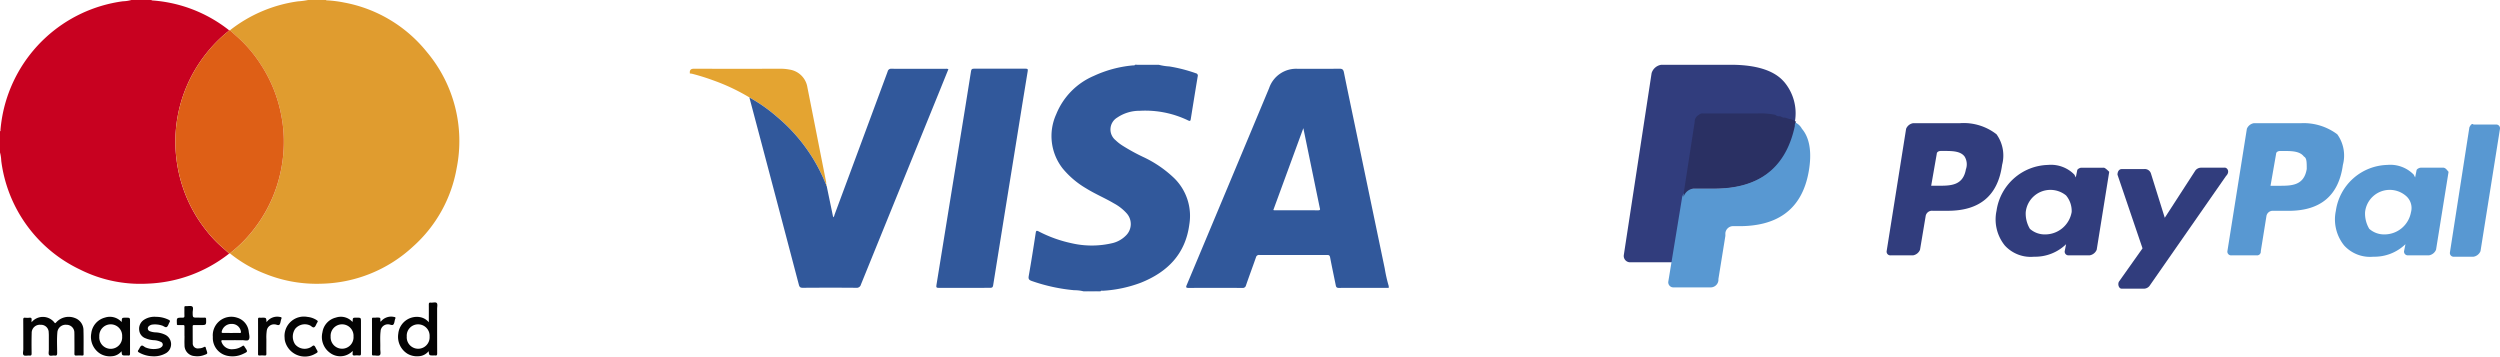 <svg xmlns="http://www.w3.org/2000/svg" width="268.195" height="38.254" viewBox="0 0 268.195 38.254">
  <g id="Group_665" data-name="Group 665" transform="translate(-4659 -4601.334)">
    <g id="Group_658" data-name="Group 658" transform="translate(4733 4608.283)">
      <path id="Path_1182" data-name="Path 1182" d="M1135.323,31.974v.187c-1.781,0-3.561-.005-5.342.007-.228,0-.3-.073-.341-.28-.2-1-.416-1.994-.606-2.995-.041-.217-.13-.26-.328-.259q-3.624.008-7.248,0a.334.334,0,0,0-.381.262c-.349,1-.721,1.994-1.067,2.995a.351.351,0,0,1-.4.278q-2.874-.014-5.748,0c-.309,0-.308-.08-.206-.324q4.426-10.55,8.834-21.108a3.058,3.058,0,0,1,3.082-2.074c1.489,0,2.978.009,4.467-.011.313,0,.416.1.475.39.375,1.865.77,3.726,1.158,5.588q1.609,7.724,3.22,15.446A15.937,15.937,0,0,0,1135.323,31.974Zm-9.161-16.945-3.219,8.78a.462.462,0,0,0,.091.027c1.572,0,3.143,0,4.715.007.285,0,.2-.154.167-.3C1127.336,20.731,1126.758,17.922,1126.162,15.029Z" transform="translate(-1060.342 -8.23)" fill="#31589b"/>
      <path id="Path_1183" data-name="Path 1183" d="M1081.3,7.5a6.046,6.046,0,0,0,1.15.18,16.236,16.236,0,0,1,2.832.729.258.258,0,0,1,.2.345q-.378,2.292-.745,4.585c-.034.211-.1.217-.279.132a10.569,10.569,0,0,0-5.2-1.034,4.226,4.226,0,0,0-2.41.729,1.484,1.484,0,0,0-.168,2.432,4.547,4.547,0,0,0,.684.542,20.905,20.905,0,0,0,2.237,1.235,12.3,12.3,0,0,1,3.383,2.311,5.665,5.665,0,0,1,1.6,4.946c-.415,3.158-2.327,5.093-5.174,6.237a13.8,13.8,0,0,1-4.069.873c-.095.008-.211-.049-.283.065h-.313a4.274,4.274,0,0,0-1.187,0h-.312a3.931,3.931,0,0,0-1-.121,18.838,18.838,0,0,1-4.588-1c-.287-.106-.358-.223-.3-.537.271-1.536.513-3.077.749-4.618.038-.248.1-.257.307-.16a13.933,13.933,0,0,0,3.539,1.273,9.623,9.623,0,0,0,4.452-.028,3.04,3.04,0,0,0,1.387-.807,1.72,1.72,0,0,0,.088-2.354,5.028,5.028,0,0,0-1.393-1.092c-.976-.577-2.028-1.011-2.99-1.614a9.443,9.443,0,0,1-2.488-2.11,5.64,5.64,0,0,1-.7-5.84,7.531,7.531,0,0,1,4.03-4.106,12.642,12.642,0,0,1,4.195-1.126c.075-.008.172.034.22-.068Z" transform="translate(-1030.996 -7.5)" fill="#31589b"/>
      <path id="Path_1184" data-name="Path 1184" d="M968,8.987c.044-.3.243-.326.5-.325q4.574.013,9.148,0a5.12,5.12,0,0,1,1.055.091,2.284,2.284,0,0,1,1.917,1.924q.691,3.469,1.371,6.94.3,1.513.6,3.027a.9.9,0,0,1,.032.4.6.6,0,0,1-.066-.1,18.235,18.235,0,0,0-5.162-7.093,17.472,17.472,0,0,0-3-2.111,21.366,21.366,0,0,0-3.81-1.806,23.287,23.287,0,0,0-2.339-.733,1.835,1.835,0,0,0-.243-.03Z" transform="translate(-968 -8.237)" fill="#e4a431"/>
      <path id="Path_1185" data-name="Path 1185" d="M1084.337,73.882a4.274,4.274,0,0,1,1.187,0Z" transform="translate(-1041.786 -49.576)" fill="#31589b"/>
      <path id="Path_1186" data-name="Path 1186" d="M985.476,11.741a17.472,17.472,0,0,1,3,2.111,18.235,18.235,0,0,1,5.162,7.093.6.6,0,0,0,.066.1l0,0a.187.187,0,0,0,.062.184l.7,3.364c.118-.08.124-.212.164-.321q2.845-7.654,5.679-15.311a.371.371,0,0,1,.415-.3c1.936.011,3.873.006,5.809.008a.456.456,0,0,1,.292.042q-.512,1.265-1.026,2.534-4.18,10.279-8.355,20.56a.466.466,0,0,1-.515.354c-1.905-.017-3.811-.014-5.716,0-.249,0-.357-.058-.425-.314Q988.145,21.787,985.476,11.741Z" transform="translate(-979.084 -8.234)" fill="#31589b"/>
      <path id="Path_1187" data-name="Path 1187" d="M1043.294,32.169c-.916,0-1.832-.006-2.748,0-.223,0-.272-.042-.234-.277.563-3.436,1.113-6.874,1.669-10.312q.7-4.34,1.41-8.679c.215-1.324.433-2.647.634-3.972.032-.211.1-.272.309-.271q2.779.012,5.558,0c.212,0,.25.05.215.261-.4,2.4-.779,4.8-1.167,7.2q-.67,4.155-1.343,8.311-.6,3.74-1.2,7.481c-.033.208-.121.258-.324.255C1045.147,32.162,1044.221,32.169,1043.294,32.169Z" transform="translate(-1013.856 -8.238)" fill="#31589b"/>
      <path id="Path_1188" data-name="Path 1188" d="M1008.038,42.7a.187.187,0,0,1-.062-.184C1008.07,42.549,1008.025,42.632,1008.038,42.7Z" transform="translate(-993.353 -29.706)" fill="#e4a431"/>
    </g>
    <g id="Group_660" data-name="Group 660" transform="translate(4833.195 4608.283)">
      <path id="Path_1189" data-name="Path 1189" d="M1415.952,22.294h-5.073a.99.99,0,0,0-.746.6l-2.089,13.13a.4.4,0,0,0,.448.447h2.686a.4.4,0,0,0,.448-.447l.6-3.73a.683.683,0,0,1,.746-.6h1.642q5.147,0,5.819-4.924a3.911,3.911,0,0,0-.6-3.283,6.017,6.017,0,0,0-3.879-1.194m.6,4.924c-.3,1.791-1.641,1.791-2.984,1.791h-.9l.6-3.432c0-.149.149-.3.448-.3h.3c.9,0,1.79,0,2.238.6.3.149.3.6.3,1.343" transform="translate(-1343.288 -16.027)" fill="#5898d2"/>
      <g id="Group_659" data-name="Group 659" transform="translate(28.2 6.267)">
        <path id="Path_1190" data-name="Path 1190" d="M1316.008,22.294h-5.073a.992.992,0,0,0-.746.6l-2.089,13.13a.4.4,0,0,0,.448.447h2.387a.99.99,0,0,0,.746-.6l.6-3.581a.683.683,0,0,1,.746-.6h1.641q5.148,0,5.819-4.924a3.911,3.911,0,0,0-.6-3.283,5.734,5.734,0,0,0-3.879-1.194m.6,4.924c-.3,1.791-1.641,1.791-2.984,1.791h-.746l.6-3.432c0-.149.149-.3.448-.3h.3c.9,0,1.791,0,2.238.6a1.6,1.6,0,0,1,.149,1.343" transform="translate(-1308.1 -22.294)" fill="#313d7d"/>
        <path id="Path_1191" data-name="Path 1191" d="M1351.654,34.831h-2.387c-.149,0-.448.149-.448.3l-.149.746-.149-.3a3.508,3.508,0,0,0-2.835-1.044,5.733,5.733,0,0,0-5.521,4.924,4.447,4.447,0,0,0,.9,3.73,3.76,3.76,0,0,0,3.133,1.193,4.77,4.77,0,0,0,3.432-1.343l-.149.746a.4.4,0,0,0,.448.447h2.238a.99.99,0,0,0,.746-.6l1.343-8.356c-.149-.149-.448-.448-.6-.448m-3.432,4.775a2.886,2.886,0,0,1-2.835,2.387,2.388,2.388,0,0,1-1.642-.6,3.185,3.185,0,0,1-.447-1.791,2.661,2.661,0,0,1,4.327-1.79,2.6,2.6,0,0,1,.6,1.79" transform="translate(-1328.378 -30.056)" fill="#313d7d"/>
      </g>
      <path id="Path_1192" data-name="Path 1192" d="M1451.191,34.831H1448.8c-.149,0-.448.149-.448.3l-.149.746-.149-.3a3.51,3.51,0,0,0-2.835-1.044,5.733,5.733,0,0,0-5.52,4.924,4.447,4.447,0,0,0,.9,3.73,3.761,3.761,0,0,0,3.133,1.193,4.769,4.769,0,0,0,3.432-1.343l-.149.746a.4.4,0,0,0,.448.447h2.238a.991.991,0,0,0,.746-.6l1.343-8.356c-.149-.149-.3-.448-.6-.448m-3.432,4.775a2.886,2.886,0,0,1-2.835,2.387,2.388,2.388,0,0,1-1.641-.6,3.182,3.182,0,0,1-.448-1.791,2.661,2.661,0,0,1,4.327-1.79,1.712,1.712,0,0,1,.6,1.79" transform="translate(-1363.308 -23.79)" fill="#5898d2"/>
      <path id="Path_1193" data-name="Path 1193" d="M1387.306,35.348h-2.536a.775.775,0,0,0-.6.3l-3.283,5.073-1.492-4.775a.689.689,0,0,0-.746-.448h-2.387c-.3,0-.448.3-.448.6L1378.5,44l-2.536,3.581c-.149.3,0,.746.3.746h2.387a.775.775,0,0,0,.6-.3l8.207-11.787c.447-.448.149-.9-.149-.9" transform="translate(-1322.849 -24.307)" fill="#313d7d"/>
      <path id="Path_1194" data-name="Path 1194" d="M1475.4,22.9l-2.089,13.429a.4.4,0,0,0,.448.447h2.089a.992.992,0,0,0,.746-.6l2.089-13.13a.4.4,0,0,0-.448-.448h-2.387c-.149-.149-.3,0-.448.3" transform="translate(-1384.685 -16.185)" fill="#5898d2"/>
      <path id="Path_1195" data-name="Path 1195" d="M1248.159,6.951c-1.045-1.193-2.984-1.79-5.67-1.79h-7.46a1.28,1.28,0,0,0-1.044.9L1231,25.6a.683.683,0,0,0,.6.746h4.625l1.193-7.311v.3a1.28,1.28,0,0,1,1.045-.9h2.238c4.327,0,7.61-1.79,8.654-6.714v-.447h0a5.212,5.212,0,0,0-1.193-4.327" transform="translate(-1231 -5.161)" fill="#313d7d"/>
      <path id="Path_1196" data-name="Path 1196" d="M1257.482,21.887h0v.447c-1.044,5.073-4.327,6.714-8.654,6.714h-2.238a1.28,1.28,0,0,0-1.045.9l-1.492,9.1a.547.547,0,0,0,.6.6h3.879a.836.836,0,0,0,.9-.746v-.149l.746-4.625v-.3a.836.836,0,0,1,.9-.746h.6c3.73,0,6.714-1.492,7.46-5.968.3-1.79.149-3.432-.746-4.476a1.527,1.527,0,0,0-.9-.746" transform="translate(-1239.279 -15.769)" fill="#5898d2"/>
      <path id="Path_1197" data-name="Path 1197" d="M1259.284,19.887c-.149,0-.3-.149-.448-.149a.548.548,0,0,1-.448-.149,7.879,7.879,0,0,0-1.94-.149h-5.819a.547.547,0,0,0-.447.149.821.821,0,0,0-.448.746l-1.194,7.759v.3a1.28,1.28,0,0,1,1.045-.9h2.238c4.327,0,7.61-1.79,8.654-6.714a.547.547,0,0,1,.149-.447c-.3-.149-.448-.3-.746-.3-.447-.149-.447-.149-.6-.149" transform="translate(-1242.125 -14.217)" fill="#2a3063"/>
    </g>
    <g id="Group_661" data-name="Group 661" transform="translate(4659 4601.333)">
      <path id="Path_1198" data-name="Path 1198" d="M1556.557,9.853V7.587c.08-.038.046-.114.052-.173a16.084,16.084,0,0,1,.258-1.775,15.217,15.217,0,0,1,12.871-12,3.855,3.855,0,0,0,.906-.136h2.167c.017.051.062.044.1.047a14.992,14.992,0,0,1,8.227,3.2,1.143,1.143,0,0,1-.117.124,14.574,14.574,0,0,0-2.406,2.448,15.174,15.174,0,0,0-3.237,8.822,15.032,15.032,0,0,0,.084,2.232,15.464,15.464,0,0,0,.587,2.853,15.12,15.12,0,0,0,2.558,4.9,12.947,12.947,0,0,0,1.816,1.931c.243.206.477.421.715.633a.22.22,0,0,1-.031.037,15.02,15.02,0,0,1-8.713,3.2,14.405,14.405,0,0,1-7.259-1.517,15.006,15.006,0,0,1-8.443-11.651A4.244,4.244,0,0,0,1556.557,9.853Z" transform="translate(-1556.557 6.5)" fill="#c80120"/>
      <path id="Path_1199" data-name="Path 1199" d="M1632.4-6.5h1.921c.049.063.12.04.183.044a12.62,12.62,0,0,1,1.73.224,14.856,14.856,0,0,1,8.917,5.327,14.83,14.83,0,0,1,3.182,12.456,14.642,14.642,0,0,1-4.663,8.385,14.924,14.924,0,0,1-9.81,4,14.744,14.744,0,0,1-6.016-1.042,14.3,14.3,0,0,1-3.819-2.2,1.032,1.032,0,0,1,.116-.125,14.022,14.022,0,0,0,2.5-2.551,15.107,15.107,0,0,0,2.478-4.8,15.605,15.605,0,0,0,.659-3.8,14.837,14.837,0,0,0-.239-3.443,15.014,15.014,0,0,0-2.175-5.488,14.242,14.242,0,0,0-2.524-2.992c-.276-.243-.545-.492-.818-.738a.192.192,0,0,1,.03-.038,15.153,15.153,0,0,1,7.262-3.074A7.53,7.53,0,0,0,1632.4-6.5Z" transform="translate(-1599.345 6.5)" fill="#e09c2f"/>
      <path id="Path_1200" data-name="Path 1200" d="M1613.757,2.388l.095,0c.272.246.542.495.818.738a14.242,14.242,0,0,1,2.524,2.992,15.016,15.016,0,0,1,2.175,5.488,14.837,14.837,0,0,1,.239,3.443,15.611,15.611,0,0,1-.659,3.8,15.112,15.112,0,0,1-2.478,4.8,14.026,14.026,0,0,1-2.5,2.551,1.041,1.041,0,0,0-.115.125l-.094,0c-.239-.211-.473-.427-.716-.633a12.946,12.946,0,0,1-1.816-1.931,15.12,15.12,0,0,1-2.558-4.9,15.464,15.464,0,0,1-.587-2.853,15.123,15.123,0,0,1,.829-6.884,15.191,15.191,0,0,1,2.325-4.17,14.578,14.578,0,0,1,2.406-2.448A1.131,1.131,0,0,0,1613.757,2.388Z" transform="translate(-1589.176 0.863)" fill="#de5f16"/>
      <path id="Path_1201" data-name="Path 1201" d="M1564.224,87a1.57,1.57,0,0,1,2.443.02c.076.119.115.08.191,0a1.816,1.816,0,0,1,2.02-.473,1.393,1.393,0,0,1,.914,1.361c.026.836.006,1.673.012,2.51,0,.115-.027.159-.149.154a5.4,5.4,0,0,0-.615,0c-.168.012-.223-.036-.22-.213.011-.631,0-1.263,0-1.895,0-.107,0-.214-.006-.32a.833.833,0,0,0-.843-.872.888.888,0,0,0-.981.826c-.064.728-.022,1.459-.021,2.189,0,.21-.033.322-.273.284-.2-.031-.468.089-.585-.05-.1-.117-.035-.375-.036-.57,0-.492,0-.985,0-1.477,0-.114,0-.23-.012-.344a.825.825,0,0,0-.877-.858.867.867,0,0,0-.949.879c-.022.729-.017,1.46-.008,2.19,0,.182-.04.25-.229.232-.21-.02-.494.068-.617-.039-.143-.125-.045-.415-.046-.632,0-1.058,0-2.117-.007-3.175,0-.174.044-.23.216-.213a2.008,2.008,0,0,0,.442,0c.2-.024.265.054.237.243A2.1,2.1,0,0,0,1564.224,87Z" transform="translate(-1560.837 -52.428)" fill="#040404"/>
      <path id="Path_1202" data-name="Path 1202" d="M1676.595,84.334c0-.667.006-1.272,0-1.876,0-.174.026-.26.223-.233.216.029.508-.093.633.052.107.123.035.406.035.618,0,1.591,0,3.183.006,4.774,0,.183-.041.257-.227.225a1.04,1.04,0,0,0-.172,0c-.464,0-.464,0-.516-.462a1.446,1.446,0,0,1-1.066.544,2.04,2.04,0,0,1-1.184-.253,2.134,2.134,0,0,1-1.007-2.163,2,2,0,0,1,2.387-1.767A1.591,1.591,0,0,1,1676.595,84.334Zm-2.365,1.517a1.228,1.228,0,1,0,2.45.02,1.231,1.231,0,0,0-1.23-1.315A1.214,1.214,0,0,0,1674.229,85.851Z" transform="translate(-1630.593 -49.76)" fill="#030303"/>
      <path id="Path_1203" data-name="Path 1203" d="M1586.557,86.991c.02-.472.02-.472.449-.472.448,0,.448,0,.448.44,0,1.132,0,2.265,0,3.4,0,.166-.031.245-.211.217a1.439,1.439,0,0,0-.221,0c-.437,0-.437,0-.478-.459a1.457,1.457,0,0,1-1.068.542,2.041,2.041,0,0,1-1.184-.255,2.121,2.121,0,0,1-.994-2.211,1.976,1.976,0,0,1,1.476-1.687A1.69,1.69,0,0,1,1586.557,86.991Zm.052,1.553a1.228,1.228,0,1,0-2.451-.01,1.229,1.229,0,1,0,2.451.01Z" transform="translate(-1573.505 -52.438)" fill="#030303"/>
      <path id="Path_1204" data-name="Path 1204" d="M1654.288,90.08a1.832,1.832,0,0,1-2.456.192,2.093,2.093,0,0,1-.789-2.187,1.9,1.9,0,0,1,1.438-1.579,1.67,1.67,0,0,1,1.773.455c.015-.022.03-.034.03-.046.012-.4.012-.4.423-.4.469,0,.469,0,.469.469,0,1.124,0,2.248,0,3.372,0,.172-.04.234-.215.215a1.985,1.985,0,0,0-.442,0c-.2.023-.266-.053-.237-.243A2.1,2.1,0,0,0,1654.288,90.08Zm.089-1.549a1.23,1.23,0,1,0-2.455.012,1.23,1.23,0,1,0,2.455-.012Z" transform="translate(-1616.452 -52.435)" fill="#030303"/>
      <path id="Path_1205" data-name="Path 1205" d="M1621.374,88.932c-.427,0-.854.012-1.281,0-.223-.009-.221.068-.156.238a1.158,1.158,0,0,0,1.216.729,1.856,1.856,0,0,0,.99-.328c.121-.083.18-.067.238.055a.872.872,0,0,0,.068.1c.292.438.294.443-.2.673a2.629,2.629,0,0,1-1.75.2,1.953,1.953,0,0,1-1.512-2.012,1.989,1.989,0,0,1,2.6-2.067,1.753,1.753,0,0,1,1.259,1.569c.041.266.134.6-.01.79-.129.17-.474.043-.724.054S1621.62,88.932,1621.374,88.932Zm-.4-.771c.3,0,.59-.007.885,0,.141,0,.167-.04.137-.17a.963.963,0,0,0-.98-.8,1.057,1.057,0,0,0-1.072.8c-.033.141.017.167.145.164C1620.387,88.156,1620.683,88.161,1620.977,88.161Z" transform="translate(-1596.154 -52.439)" fill="#040404"/>
      <path id="Path_1206" data-name="Path 1206" d="M1598.563,90.662a3.082,3.082,0,0,1-1.429-.4c-.129-.073-.18-.136-.071-.276s.172-.378.317-.454.3.132.464.191a2.3,2.3,0,0,0,1.4.1.656.656,0,0,0,.3-.161.309.309,0,0,0-.075-.54,1.961,1.961,0,0,0-.783-.186,2.651,2.651,0,0,1-.856-.2,1.025,1.025,0,0,1-.684-.858,1.147,1.147,0,0,1,.489-1.113,2.053,2.053,0,0,1,1.309-.333,3.072,3.072,0,0,1,1.374.323c.133.071.159.132.077.262-.1.165-.148.406-.293.5s-.332-.1-.509-.151a2.447,2.447,0,0,0-1.019-.106.694.694,0,0,0-.379.161.318.318,0,0,0,.089.556,1.978,1.978,0,0,0,.649.124,2.617,2.617,0,0,1,.971.241,1.124,1.124,0,0,1,.146,1.968A2.55,2.55,0,0,1,1598.563,90.662Z" transform="translate(-1582.21 -52.442)" fill="#040404"/>
      <path id="Path_1207" data-name="Path 1207" d="M1609.243,86.466c0-.337,0-.673,0-1.01,0-.117-.035-.16-.154-.154-.172.008-.345,0-.517,0-.1,0-.157-.029-.142-.138a.141.141,0,0,0,0-.025c-.029-.626-.029-.634.6-.629.183,0,.217-.063.209-.226-.012-.287,0-.575-.006-.862,0-.121.037-.155.153-.149.236.012.538-.073.692.042s.041.429.044.655c.007.534,0,.534.532.534.246,0,.493.006.739,0,.123,0,.166.024.17.159.018.639.023.639-.623.639-.222,0-.443.006-.665,0-.118,0-.154.034-.153.152.006.591,0,1.182.009,1.773a.537.537,0,0,0,.638.575,1.158,1.158,0,0,0,.523-.12c.142-.081.218-.075.248.1a1.626,1.626,0,0,0,.074.233c.121.366.12.365-.259.5a2.089,2.089,0,0,1-1.04.112,1.148,1.148,0,0,1-1.066-1.177c-.019-.327,0-.656,0-.985Z" transform="translate(-1589.453 -50.428)" fill="#030303"/>
      <path id="Path_1208" data-name="Path 1208" d="M1640.008,88.525a2.079,2.079,0,0,1,2.46-2.1,2.177,2.177,0,0,1,1.007.357c.1.07.134.135.049.234a.3.3,0,0,0-.024.043c-.1.162-.154.387-.3.47-.161.094-.312-.133-.479-.2a1.337,1.337,0,0,0-1.56.365,1.489,1.489,0,0,0-.023,1.663,1.328,1.328,0,0,0,1.666.327c.131-.06.264-.233.375-.178s.172.247.251.38c.188.319.188.319-.139.5a2.2,2.2,0,0,1-3.249-1.452C1640.02,88.805,1640.02,88.664,1640.008,88.525Z" transform="translate(-1609.485 -52.427)" fill="#040404"/>
      <path id="Path_1209" data-name="Path 1209" d="M1666.592,86.953a1.412,1.412,0,0,1,1.437-.516c.142.014.183.07.125.2a.576.576,0,0,0-.026.069c-.056.188-.061.426-.183.55s-.347-.026-.53-.027a.782.782,0,0,0-.834.758c-.071.588-.018,1.18-.032,1.77,0,.041,0,.082,0,.123,0,.22.076.523-.036.639-.145.148-.449.029-.683.049-.121.01-.173-.023-.172-.16q.007-1.87,0-3.74c0-.115.03-.167.151-.155.081.008.164,0,.246,0a1.11,1.11,0,0,1,.437.014C1666.634,86.6,1666.5,86.8,1666.592,86.953Z" transform="translate(-1625.753 -52.434)" fill="#040404"/>
      <path id="Path_1210" data-name="Path 1210" d="M1633.159,87a1.4,1.4,0,0,1,1.447-.56c.145.014.208.064.138.212a.816.816,0,0,0-.037.117c-.052.172-.057.394-.17.5s-.321-.029-.49-.035a.785.785,0,0,0-.866.693,4.971,4.971,0,0,0-.039.908c0,.516-.007,1.033,0,1.549,0,.154-.04.2-.191.189a4.1,4.1,0,0,0-.541,0c-.132.007-.164-.043-.163-.169q.006-1.857,0-3.714c0-.143.045-.189.181-.174a2.662,2.662,0,0,0,.27,0C1633.125,86.515,1633.125,86.515,1633.159,87Z" transform="translate(-1604.565 -52.434)" fill="#040404"/>
    </g>
  </g>
</svg>
